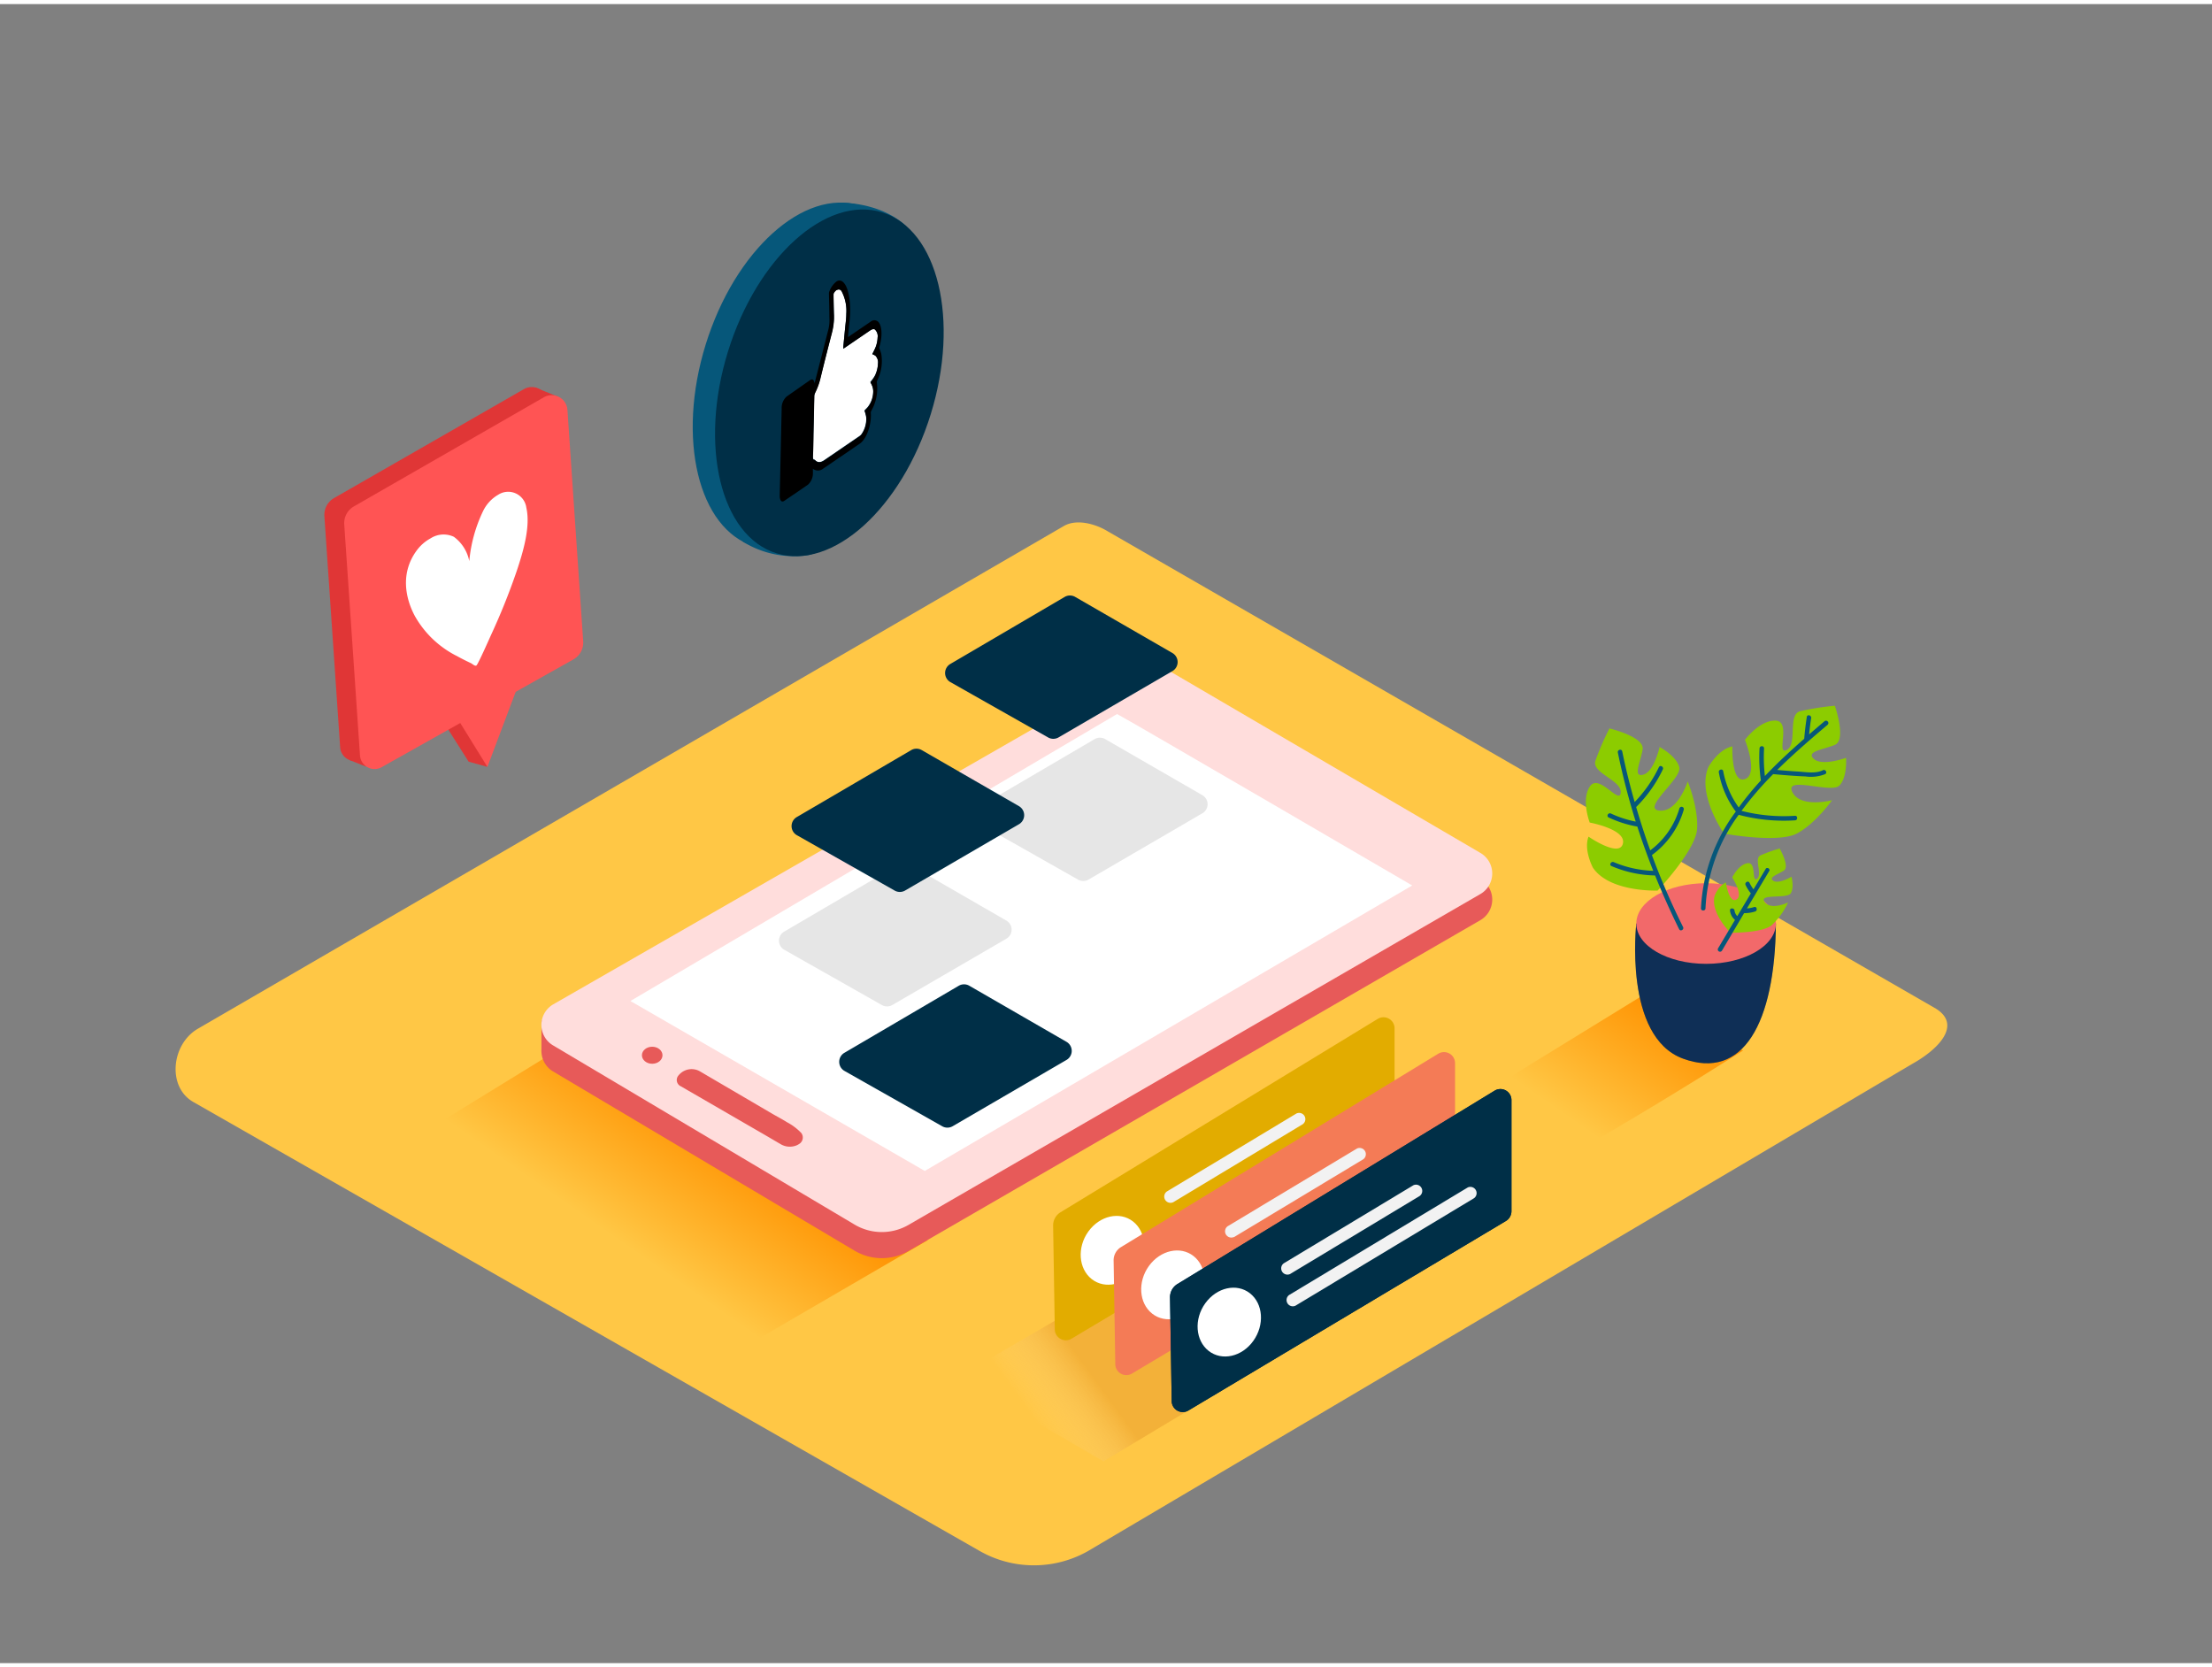 <svg id="Layer_2" data-name="Layer 2" xmlns="http://www.w3.org/2000/svg" xmlns:xlink="http://www.w3.org/1999/xlink" viewBox="0 0 400 300" width="406" height="306" class="illustration styles_illustrationTablet__1DWOa"><rect x="0" y="0" width="400" height="300" fill="#808080" stroke="none"/><defs><linearGradient id="linear-gradient" x1="299.61" y1="180.91" x2="284.65" y2="202.39" gradientUnits="userSpaceOnUse"><stop offset="0" stop-color="#ff9504"></stop><stop offset="0.99" stop-color="#ffc745"></stop></linearGradient><linearGradient id="linear-gradient-2" x1="128.42" y1="203.54" x2="113.47" y2="225.02" xlink:href="#linear-gradient"></linearGradient><linearGradient id="linear-gradient-3" x1="188.37" y1="257.88" x2="199.13" y2="250.03" gradientUnits="userSpaceOnUse"><stop offset="0" stop-color="#fff" stop-opacity="0"></stop><stop offset="0.99" stop-color="#dc841e"></stop></linearGradient></defs><title>aaa</title><path d="M196.69,279.77,345.9,191.58c4.75-2.67,8.83-7,4.19-9.92L200.35,95.36c-2.25-1.39-5.66-2.3-7.94-1L35.77,185.29c-4.75,2.76-5.6,10.46-.85,13.22L177,279.63A19.84,19.84,0,0,0,196.69,279.77Z" fill="#ffc745"></path><path d="M315.2,189.23,297.64,178.9l-31.49,19.36,17.3,10.1C294.19,202.27,304.75,195.83,315.2,189.23Z" fill="url(#linear-gradient)"></path><polyline points="88.14 137.94 84.74 136.99 79.91 129.37 84.39 128.65" fill="#e03636"></polyline><path d="M58.66,92.59l2.85,41.82a2.64,2.64,0,0,0,3.92,2.12L100.12,117a3.49,3.49,0,0,0,1.77-3.28L99,71.91a2.85,2.85,0,0,0-4.26-2.28L60.4,89.33A3.49,3.49,0,0,0,58.66,92.59Z" fill="#e03636"></path><polygon points="100.94 71.01 96.72 69.31 96.88 72.46 100.94 71.01" fill="#e03636"></polygon><polygon points="66.25 137.91 63.18 136.69 65.29 135.13 66.25 137.91" fill="#e03636"></polygon><path d="M62.25,94.09l2.85,41.82A2.64,2.64,0,0,0,69,138l34.69-19.5a3.49,3.49,0,0,0,1.77-3.28l-2.85-41.84a2.85,2.85,0,0,0-4.26-2.28L64,90.83A3.49,3.49,0,0,0,62.25,94.09Z" fill="#ff5454"></path><polyline points="94.59 120.81 88.14 137.94 81.08 126.53" fill="#ff5454"></polyline><polygon points="104.98 186.58 73.49 205.94 135.63 242.23 167.78 223.52 104.98 186.58" fill="url(#linear-gradient-2)"></polygon><path d="M97.91,189.43v-5.7l2.77,2.77A2.7,2.7,0,0,1,97.91,189.43Z" fill="#e75a59"></path><path d="M100.07,185.58l104.51-60a7.32,7.32,0,0,1,7.34,0l55.78,32.63a4.3,4.3,0,0,1,0,7.44l-103.4,59.82a9.65,9.65,0,0,1-9.78-.06L100,193A4.3,4.3,0,0,1,100.07,185.58Z" fill="#e75a59"></path><path d="M100.07,180.86l104.51-60a7.32,7.32,0,0,1,7.34,0l55.78,32.63a4.3,4.3,0,0,1,0,7.44l-103.4,59.82a9.65,9.65,0,0,1-9.78-.06L100,188.29A4.3,4.3,0,0,1,100.07,180.86Z" fill="#ffdddc"></path><path d="M202,128.38c.58.19,53.37,31,53.37,31L167.23,211,114,180.27Z" fill="#fff"></path><path d="M144.48,206.14a1.36,1.36,0,0,0,.42-2,10,10,0,0,0-2.57-1.94c-.9-.57-1.84-1.05-2.76-1.59l-7.1-4.16-5.82-3.41a3,3,0,0,0-2.58-.28,3.05,3.05,0,0,0-1.51,1.15,1.25,1.25,0,0,0,.57,1.79l10.73,6.21,4.63,2.68,2.68,1.57a3.23,3.23,0,0,0,2.73.27A2.35,2.35,0,0,0,144.48,206.14Z" fill="#e75a59"></path><ellipse cx="117.94" cy="190.08" rx="1.86" ry="1.54" fill="#e75a59"></ellipse><path d="M295.9,166.26s-2.38,20.47,8.45,24.43,16.62-6.34,16.79-24.43" fill="#002F47"></path><path d="M295.9,166.26s-2.38,20.47,8.45,24.43,16.62-6.34,16.79-24.43" fill="#2e2e75" opacity="0.33"></path><ellipse cx="308.52" cy="166.26" rx="12.62" ry="7.29" fill="#f2696a"></ellipse><path d="M311.75,150s-5-7.15-2.79-12.09c0,0,1.78-3.18,4.31-3.68,0,0-.25,6.78,2.27,5.91s0-7.09,0-7.09,2.65-3.59,5.55-3.48,0,6.34,2,5.31.13-6.33,2.4-7a47.69,47.69,0,0,1,6.31-1s2.15,6.18,0,7.07-5.3,1.18-3.79,2.55,5.81-.2,5.81-.2.27,3.48-1.19,5-10-1.82-8.53,1.17,7.19,1.49,7.19,1.49-2.9,4.15-6.31,6S311.75,150,311.75,150Z" fill="#8ccc00"></path><path d="M312.91,167.93s-3.58-3.53-2.88-6.57a4.65,4.65,0,0,1,2.05-2.55s.58,3.88,1.92,3.11-.76-4-.76-4,1.12-2.32,2.78-2.57.68,3.6,1.71,2.8-.6-3.61.62-4.21a27.55,27.55,0,0,1,3.47-1.25s1.88,3.28.75,4-2.88,1.24-1.88,1.85,3.27-.74,3.27-.74.52,1.95-.14,3-5.89,0-4.72,1.57,4.24.08,4.24.08a13.43,13.43,0,0,1-2.94,4.1C318.7,168,312.91,167.93,312.91,167.93Z" fill="#8ccc00"></path><path d="M299.75,160.3s-8.69.34-11.7-4.14c0,0-1.72-3.21-.79-5.61,0,0,5.58,3.86,6.21,1.26s-6-3.81-6-3.81-1.6-4.16.05-6.55,5.35,3.41,5.56,1.15-5.27-3.51-4.58-5.76a47.69,47.69,0,0,1,2.54-5.86s6.37,1.51,6,3.8-1.85,5.11.12,4.56,2.95-5,2.95-5,3.08,1.64,3.56,3.68-6.93,7.49-3.6,7.82,5.12-5.27,5.12-5.27,1.94,4.68,1.7,8.57S299.75,160.3,299.75,160.3Z" fill="#8ccc00"></path><path d="M329.93,129.68q-1.38,1.17-2.78,2.38c.1-1,.21-2,.37-2.94.08-.52-.71-.74-.79-.22q-.31,2-.47,3.95c-2.44,2.14-4.86,4.37-7.11,6.74a29.32,29.32,0,0,1-.15-5c0-.53-.79-.53-.82,0a30.15,30.15,0,0,0,.24,5.8,56.81,56.81,0,0,0-4,4.88,16.27,16.27,0,0,1-2.81-6.56c-.1-.52-.89-.3-.79.22a16.83,16.83,0,0,0,3,7,.42.42,0,0,0,.08.07,31.75,31.75,0,0,0-6.31,17.51c0,.53.8.53.82,0a30.85,30.85,0,0,1,6-16.91,31.67,31.67,0,0,0,10.18,1c.52,0,.53-.86,0-.82a31,31,0,0,1-9.67-.89,59.58,59.58,0,0,1,5.72-6.64l.07,0c1.92.17,3.83.34,5.76.41a7,7,0,0,0,3.57-.41c.47-.24.06-.95-.41-.71-1.33.67-3.18.31-4.6.23-1.22-.07-2.43-.18-3.65-.28,2.93-2.9,6.07-5.6,9.1-8.16C330.91,129.92,330.33,129.34,329.93,129.68Z" fill="#06577a"></path><path d="M304.48,145.67a.41.41,0,0,0-.79-.22,14.55,14.55,0,0,1-5.27,7.58q-1.4-3.87-2.55-7.83a24.53,24.53,0,0,0,4.82-6.8c.23-.47-.48-.89-.71-.41a23.9,23.9,0,0,1-4.38,6.3c-.86-3-1.62-6.07-2.25-9.16-.11-.52-.9-.3-.79.22q1.31,6.33,3.23,12.48a19.26,19.26,0,0,1-4.48-1.46c-.48-.22-.89.48-.41.71a20.15,20.15,0,0,0,5.18,1.65h0c.87,2.7,1.84,5.37,2.88,8a19.86,19.86,0,0,1-7.14-1.57c-.48-.2-.9.5-.41.71a21,21,0,0,0,7.88,1.7q2,4.94,4.35,9.72c.24.47.95.06.71-.41a128.19,128.19,0,0,1-5.63-13h0A15.45,15.45,0,0,0,304.48,145.67Z" fill="#06577a"></path><path d="M319.35,156.29l-2.26,3.79a7.08,7.08,0,0,1-.72-1.18c-.23-.48-.94-.06-.71.41a7.83,7.83,0,0,0,.95,1.5l0,0-2.45,4.11a1.67,1.67,0,0,1-.5-1c-.06-.52-.89-.52-.82,0a2.59,2.59,0,0,0,.9,1.69l-3.06,5.14a.41.41,0,0,0,.71.41l4-6.78a6.14,6.14,0,0,0,2-.3c.5-.16.29-1-.22-.79a5.46,5.46,0,0,1-1.27.24l4.09-6.86A.41.41,0,0,0,319.35,156.29Z" fill="#06577a"></path><path d="M152.21,35.91s6.66-.06,11.17,3.82-11.17.77-11.17.77" fill="#06577a"></path><path d="M134.27,97.17a17.57,17.57,0,0,0,11.67,2.51c6.41-1.07-9.81-5.4-9.81-5.4" fill="#06577a"></path><ellipse cx="145.94" cy="67.25" rx="32.27" ry="19.19" transform="translate(38.52 186.75) rotate(-72.79)" fill="#06577a"></ellipse><ellipse cx="149.97" cy="68.5" rx="32.27" ry="19.19" transform="translate(40.17 191.48) rotate(-72.79)" fill="#002F47"></ellipse><path d="M151.28,51.69l.06,0a.6.6,0,0,1,.88.28,7.58,7.58,0,0,1,.82,4q0,.72-.1,1.52c-.16,1.49-.29,3-.44,4.46,0,0,0,.08,0,.12s0,.14,0,.23l.24-.16,4.6-3.14c.31-.21.6-.34.86-.18a1.64,1.64,0,0,1,.5,1.46,5.29,5.29,0,0,1-.47,2c-.15.34-.32.66-.49,1a3.76,3.76,0,0,1,.56.28,1.74,1.74,0,0,1,.46,1.47,5.19,5.19,0,0,1-.45,1.94,5.58,5.58,0,0,1-.51.83c-.13.19-.27.34-.42.54.11.21.21.41.3.61a2.68,2.68,0,0,1,.21,1.16,4.61,4.61,0,0,1-1,2.77c-.18.2-.36.38-.57.6.08.24.15.47.21.7a3.15,3.15,0,0,1,.11.94,4.77,4.77,0,0,1-.92,2.72,1.76,1.76,0,0,1-.31.27l-6.39,4.37c-.61.42-1.16.47-1.61,0-.07-.06-.14-.13-.22-.12s-.21-.2-.21-.55q.05-2,.1-4.07.08-3.39.15-6.79a1.46,1.46,0,0,1,.16-.71,12.58,12.58,0,0,0,1-2.81c.66-2.64,1.34-5.29,2-7.92a11.7,11.7,0,0,0,.4-2.65q0-.3,0-.59c0-1.23-.05-2.49-.08-3.73a.71.71,0,0,1,.13-.44A1.63,1.63,0,0,1,151.28,51.69Z" fill="#fff"></path><path d="M158.66,68a.76.76,0,0,0-.09.53,8.06,8.06,0,0,1-1,5,.7.7,0,0,0-.1.46c.14,2.1-.78,4.68-2,5.5l-2.79,1.91L148.86,84a1.48,1.48,0,0,1-1.74.11L147,84c0,.27,0,.48,0,.7a2.8,2.8,0,0,1-.89,2.2l-2.14,1.47-2.15,1.46c-.5.34-.84-.09-.82-1l.35-15.66a2.8,2.8,0,0,1,.88-2.19L146.48,68c.39-.26.66-.16.79.46l0,.15,0,0c.06-.19.12-.38.17-.58l2.38-9.28a7.21,7.21,0,0,0,.16-2.09c0-1.46-.05-2.91-.08-4.37a1.08,1.08,0,0,1,.09-.37,4,4,0,0,1,1.23-1.72.89.89,0,0,1,1.06-.07c.73.49,1.1,1.67,1.32,3.11a16.91,16.91,0,0,1,0,4.32c-.1.87-.17,1.73-.26,2.66l.24-.16,2.57-1.75,1.29-.88a1,1,0,0,1,1.44.1c.59.71.69,2.36.25,4.07-.05.2-.11.39-.15.55a9.78,9.78,0,0,1,.38,1.09A7.83,7.83,0,0,1,158.66,68Zm-.35-1a5.19,5.19,0,0,0,.45-1.94,1.74,1.74,0,0,0-.46-1.47,3.76,3.76,0,0,0-.56-.28c.18-.36.34-.69.49-1a5.29,5.29,0,0,0,.47-2,1.64,1.64,0,0,0-.5-1.46c-.26-.16-.55,0-.86.18l-4.6,3.14-.24.16c0-.09,0-.17,0-.23s0-.08,0-.12c.14-1.49.28-3,.44-4.46q.09-.8.1-1.52a7.58,7.58,0,0,0-.82-4,.6.6,0,0,0-.88-.28l-.06,0a1.63,1.63,0,0,0-.41.44.64.64,0,0,0-.13.37c0,1.31,0,2.57.08,3.8q0,.29,0,.59a11.7,11.7,0,0,1-.4,2.65c-.69,2.63-1.37,5.28-2,7.92a12.58,12.58,0,0,1-1,2.81,1.46,1.46,0,0,0-.16.71q-.07,3.39-.15,6.79,0,2-.1,4.07c0,.36,0,.55.21.55s.15.06.22.12c.46.43,1,.38,1.61,0l6.39-4.37a1.76,1.76,0,0,0,.31-.27,4.77,4.77,0,0,0,.92-2.72,3.15,3.15,0,0,0-.11-.94c-.06-.23-.14-.46-.21-.7.21-.22.39-.39.57-.6a4.61,4.61,0,0,0,1-2.77,2.68,2.68,0,0,0-.21-1.16c-.09-.2-.19-.39-.3-.61.15-.19.29-.34.42-.54a5.58,5.58,0,0,0,.51-.83"></path><path d="M90.1,88.72a3.31,3.31,0,0,1,5.08,2.35c.76,3.35-.5,7.76-1.76,11.5a119,119,0,0,1-4.67,11.61c-.17.37-2.33,5.28-2.61,5.43s-.73-.32-1-.44c-.83-.39-1.65-.8-2.46-1.25A17.94,17.94,0,0,1,75,110.62c-1.6-3-2.73-7.65.37-11.84a7.66,7.66,0,0,1,2.51-2.18,4.33,4.33,0,0,1,4.19-.27,7.16,7.16,0,0,1,2.79,4.4,26.33,26.33,0,0,1,2.52-9.1A6.82,6.82,0,0,1,90.1,88.72Z" fill="#fff"></path><path d="M152.72,192.92l17.66,10a1.89,1.89,0,0,0,1.88,0l20.61-12a1.89,1.89,0,0,0,0-3.26l-17.59-10.15a1.89,1.89,0,0,0-1.9,0l-20.69,12.13A1.89,1.89,0,0,0,152.72,192.92Z" fill="#002F47"></path><path d="M141.81,171l17.66,10a1.89,1.89,0,0,0,1.88,0L182,169a1.89,1.89,0,0,0,0-3.26l-17.59-10.15a1.89,1.89,0,0,0-1.9,0l-20.69,12.13A1.89,1.89,0,0,0,141.81,171Z" fill="#e6e6e6"></path><path d="M177.29,148.32l17.66,10a1.89,1.89,0,0,0,1.88,0l20.61-12a1.89,1.89,0,0,0,0-3.26l-17.59-10.15a1.89,1.89,0,0,0-1.9,0l-20.69,12.13A1.89,1.89,0,0,0,177.29,148.32Z" fill="#e6e6e6"></path><path d="M171.87,122.61l17.66,10a1.89,1.89,0,0,0,1.88,0l20.61-12a1.89,1.89,0,0,0,0-3.26l-17.59-10.15a1.89,1.89,0,0,0-1.9,0l-20.69,12.13A1.89,1.89,0,0,0,171.87,122.61Z" fill="#002F47"></path><path d="M144.12,150.3l17.66,10a1.89,1.89,0,0,0,1.88,0l20.61-12a1.89,1.89,0,0,0,0-3.26L166.68,134.9a1.89,1.89,0,0,0-1.9,0L144.1,147A1.89,1.89,0,0,0,144.12,150.3Z" fill="#002F47"></path><polyline points="252.69 231.59 199.55 263.51 173.29 248.25 220.19 220.95" opacity="0.32" fill="url(#linear-gradient-3)"></polyline><path d="M191.76,218.48l57.42-35a2,2,0,0,1,3,1.79v20a2.09,2.09,0,0,1-1,1.8l-57.44,34.28a2,2,0,0,1-3-1.77l-.3-18.6A2.79,2.79,0,0,1,191.76,218.48Z" fill="#e2ac00"></path><path d="M205.5,228.75c-2.06,2.88-5.68,3.69-8.08,1.81s-2.68-5.74-.61-8.61,5.68-3.69,8.08-1.81S207.56,225.87,205.5,228.75Z" fill="#fff"></path><path d="M212.15,216.66l23.43-14.11a1.13,1.13,0,0,0-1.14-1.94L211,214.72a1.13,1.13,0,0,0,1.14,1.94Z" fill="#f2f2f2"></path><path d="M213.12,222.39l32.29-19.44a1.13,1.13,0,0,0-1.14-1.94L212,220.45a1.13,1.13,0,0,0,1.14,1.94Z" fill="#f2f2f2"></path><path d="M202.7,224.78l57.42-35a2,2,0,0,1,3,1.79v20a2.09,2.09,0,0,1-1,1.8l-57.44,34.28a2,2,0,0,1-3-1.77l-.3-18.6A2.79,2.79,0,0,1,202.7,224.78Z" fill="#f47b56"></path><path d="M216.44,235c-2.06,2.88-5.68,3.69-8.08,1.81s-2.68-5.74-.61-8.61,5.68-3.69,8.08-1.81S218.5,232.17,216.44,235Z" fill="#fff"></path><path d="M223.09,223l23.43-14.11a1.13,1.13,0,0,0-1.14-1.94L222,221a1.13,1.13,0,0,0,1.14,1.94Z" fill="#f2f2f2"></path><path d="M224.06,228.69l32.29-19.44a1.13,1.13,0,0,0-1.14-1.94l-32.29,19.44a1.13,1.13,0,0,0,1.14,1.94Z" fill="#f2f2f2"></path><path d="M212.9,231.46l57.42-35a2,2,0,0,1,3,1.79v20a2.09,2.09,0,0,1-1,1.8l-57.44,34.28a2,2,0,0,1-3-1.77l-.3-18.6A2.79,2.79,0,0,1,212.9,231.46Z" fill="#002F47"></path><path d="M212.9,231.46l57.42-35a2,2,0,0,1,3,1.79v20a2.09,2.09,0,0,1-1,1.8l-57.44,34.28a2,2,0,0,1-3-1.77l-.3-18.6A2.79,2.79,0,0,1,212.9,231.46Z" fill="#002F47"></path><path d="M226.64,241.73c-2.06,2.88-5.68,3.69-8.08,1.81s-2.68-5.74-.61-8.61,5.68-3.69,8.08-1.81S228.7,238.85,226.64,241.73Z" fill="#fff"></path><path d="M233.29,229.64l23.43-14.11a1.13,1.13,0,0,0-1.14-1.94l-23.43,14.11a1.13,1.13,0,0,0,1.14,1.94Z" fill="#f2f2f2"></path><path d="M234.26,235.37l32.29-19.44a1.13,1.13,0,0,0-1.14-1.94l-32.29,19.44a1.13,1.13,0,0,0,1.14,1.94Z" fill="#f2f2f2"></path></svg>